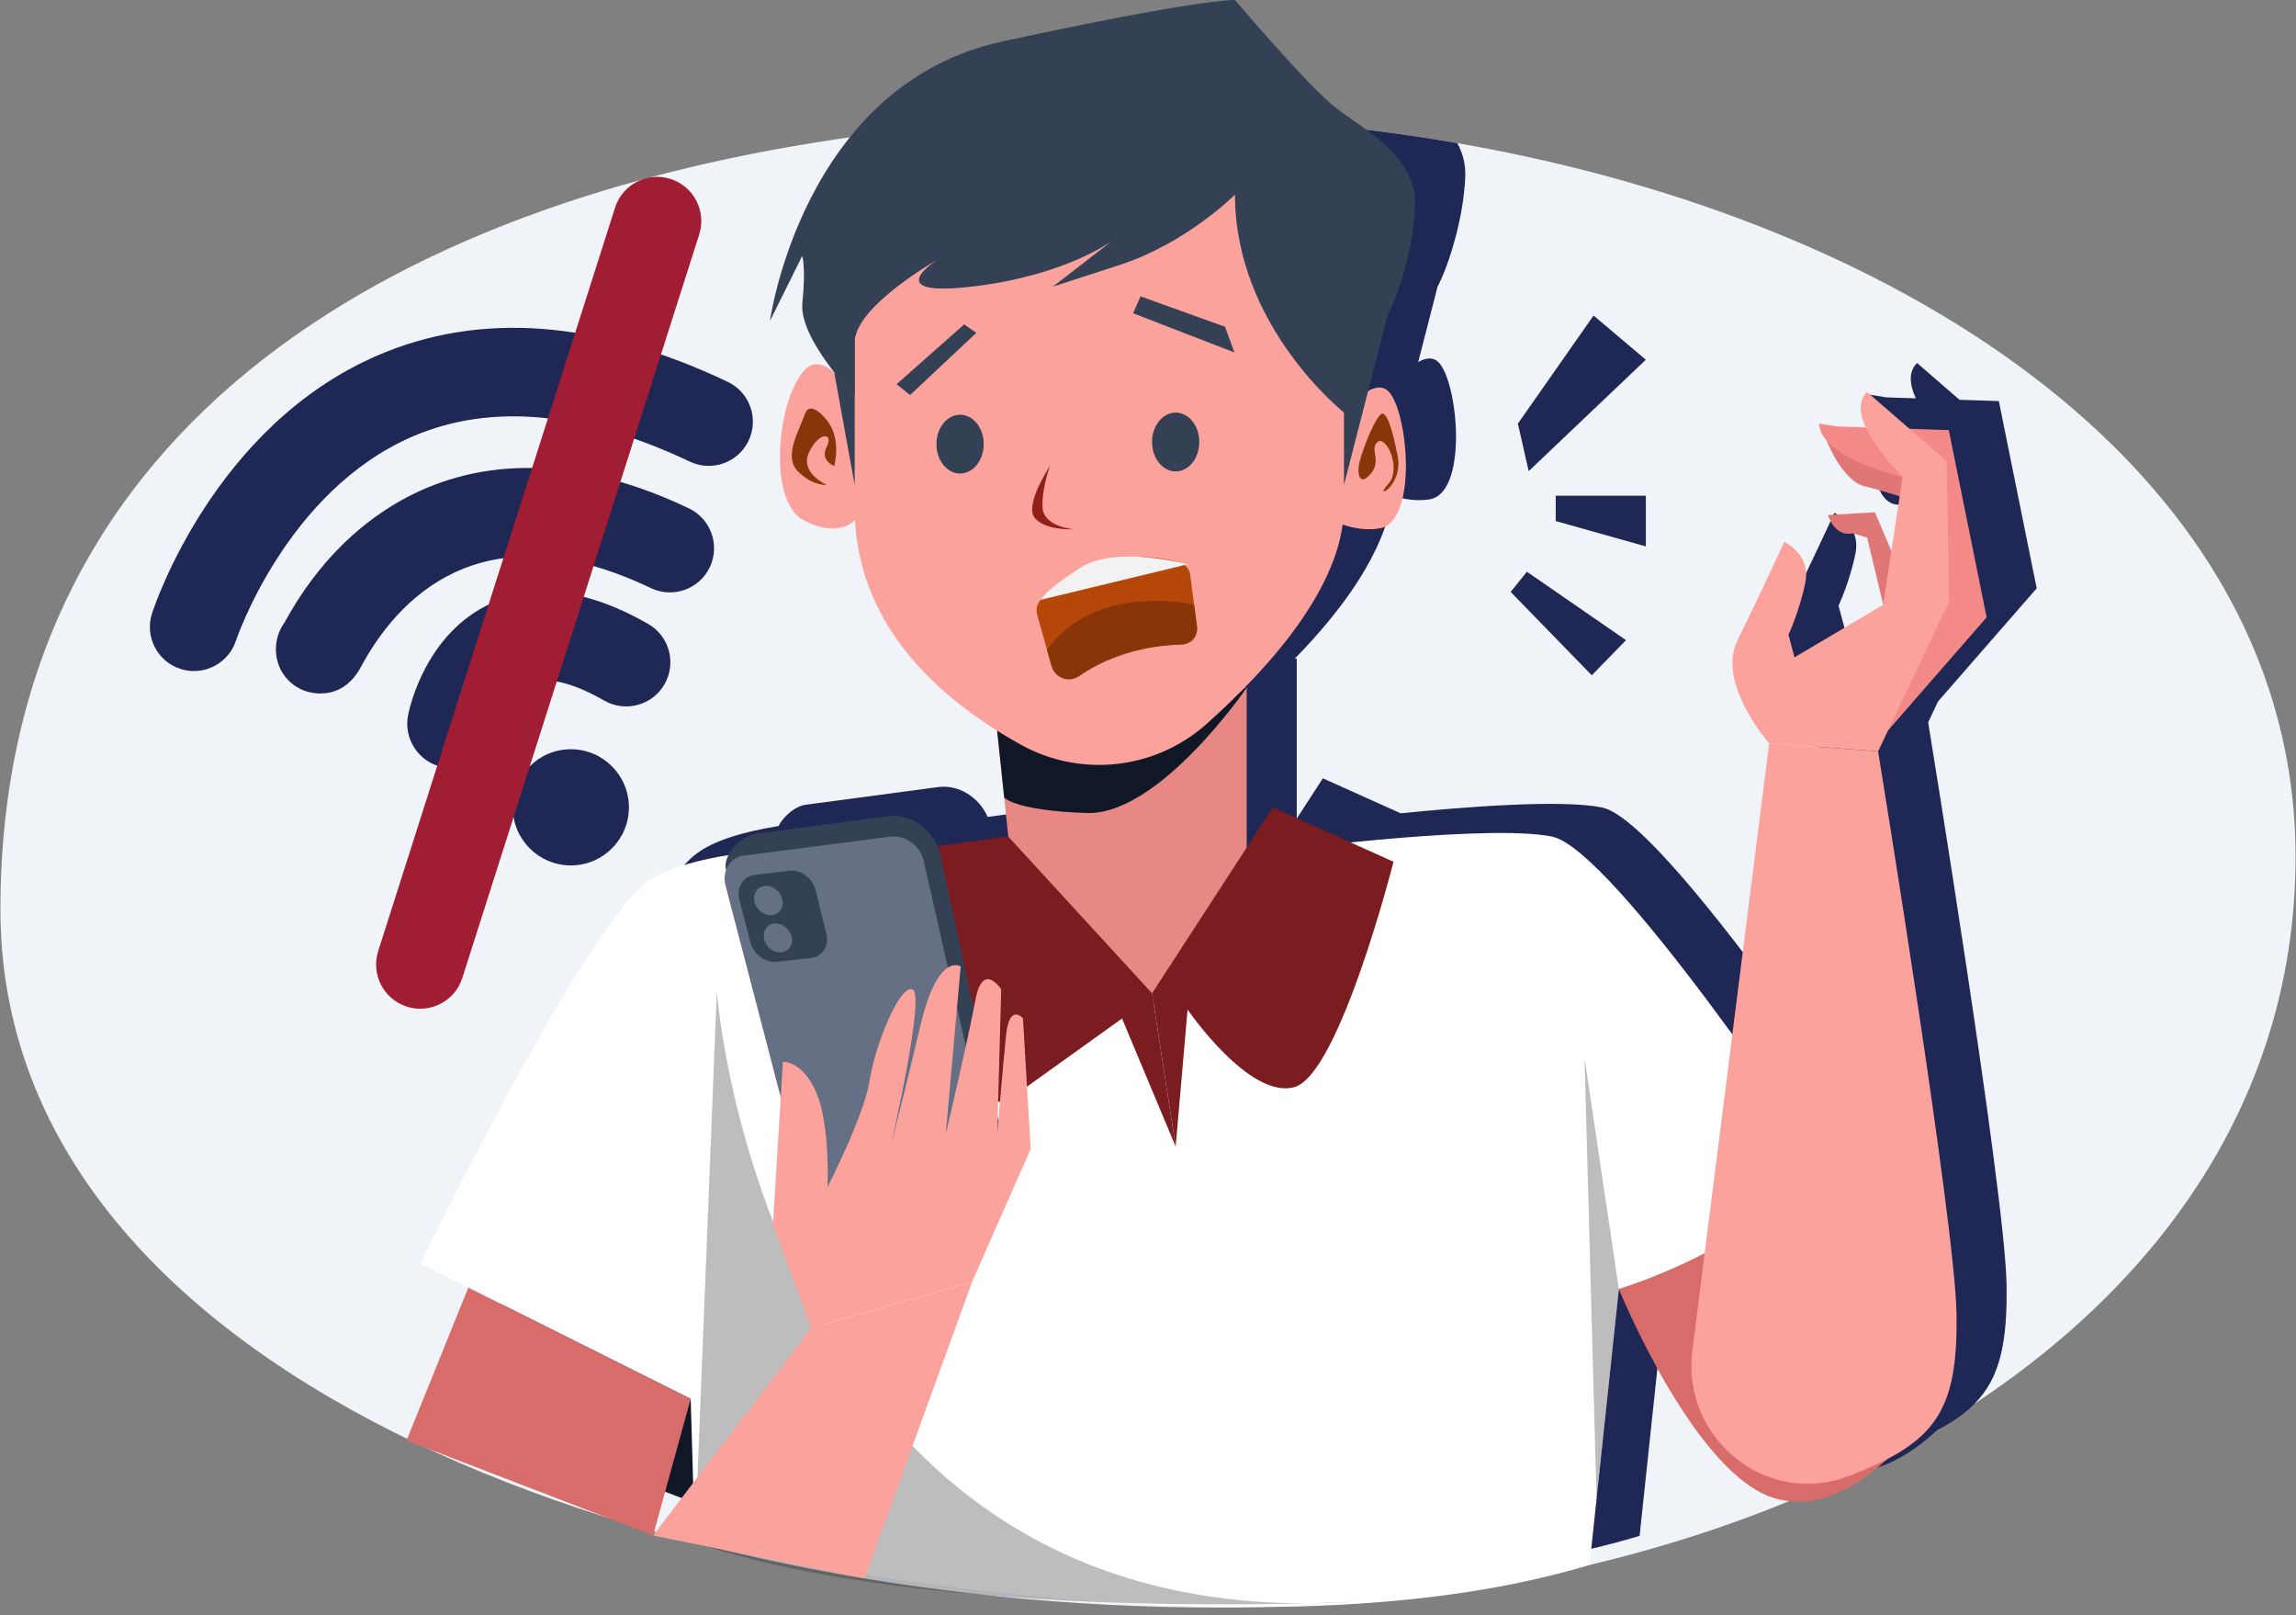 <svg width="273" height="192" viewBox="0 0 273 192" fill="none" xmlns="http://www.w3.org/2000/svg">
<rect x="0" y="0" width="273" height="192" fill="#808080" stroke="none"/>
<g clip-path="url(#clip0_6634_279096)">
<path d="M272.946 101.856C272.946 129.176 258.126 151.411 234.796 166.846C230.301 169.826 225.486 172.551 220.396 175.011V175.016C198.876 185.421 172.501 191.086 144.701 191.086C76.261 191.086 0.051 163.021 0.051 108.126C0.051 49.581 48.636 22.806 104.851 15.816C115.381 14.506 126.181 13.891 136.981 13.891C149.236 13.891 161.456 14.951 173.271 17.011C227.431 26.431 272.946 56.791 272.946 101.856Z" fill="#F0F3F7"/>
<path d="M61.633 149.609L54.293 167.774L83.603 179.059L88.073 162.829L61.633 149.609Z" fill="#101828"/>
<path d="M238.583 152.616C238.708 159.676 237.768 163.816 234.798 166.846C233.633 168.036 232.153 169.056 230.303 170.016C227.688 172.441 224.223 174.771 220.398 175.011V175.016C219.353 175.081 218.278 174.991 217.188 174.701C207.542 172.151 198.438 149.761 198.438 149.761L194.952 182.566C177.912 187.721 157.108 188.236 138.428 187.036C122.773 186.501 103.843 184.826 89.802 180.316L83.608 179.056L88.368 172.821L88.078 162.831L55.938 146.761C55.938 146.761 75.007 107.546 82.722 101.546C84.828 99.906 88.438 98.856 92.573 98.191C93.213 96.936 94.623 95.816 95.763 95.666L111.578 93.556C113.988 93.236 116.437 94.786 117.432 97.106L125.848 95.991L125.353 91.331L125.318 91.021L124.512 83.386C114.577 77.131 108.212 68.931 107.627 58.366C107.627 58.366 105.652 60.616 101.472 58.366C97.293 56.116 98.257 44.546 101.472 40.686C102.562 39.376 103.882 39.736 105.142 40.786C103.292 38.426 101.112 35.056 101.362 32.546C101.792 28.261 101.343 26.971 101.343 26.971L97.507 34.686C97.507 34.686 98.853 24.896 104.858 15.816C115.388 14.506 126.188 13.891 136.988 13.891C149.243 13.891 161.463 14.951 173.278 17.011C173.913 18.181 174.278 19.491 174.223 20.971C174.128 23.521 173.612 26.226 172.967 28.571C172.322 30.921 171.548 32.916 170.938 34.046L168.628 43.031C169.608 42.481 170.548 42.391 171.223 43.261C173.473 46.151 174.463 58.701 169.938 59.366C168.322 59.601 166.843 59.336 165.603 58.901C164.663 65.711 159.473 72.656 153.948 78.296H154.188V97.301L157.293 92.516L166.543 96.676C174.023 95.921 185.728 94.996 190.508 95.991C194.678 96.856 204.392 109.151 211.938 119.506L216.312 84.911C216.312 84.911 210.038 77.776 212.543 72.691C215.048 67.601 218.118 60.966 218.118 60.966C218.118 60.966 221.273 62.396 220.628 65.726C219.983 69.056 218.607 72.001 218.607 72.001L219.327 74.686L229.878 68.451L227.963 60.451L226.258 59.946C224.023 60.396 223.308 57.766 223.308 57.766L228.893 57.441L230.848 62.046L231.838 55.541C230.633 55.166 229.048 54.696 227.663 54.356C225.008 53.696 223.158 48.941 223.158 48.941C222.618 48.321 222.283 47.641 222.258 46.901L224.283 47.236L227.798 47.351C227.078 45.771 226.863 44.206 227.943 43.146L232.988 47.521L237.668 47.676L242.168 69.931L230.438 83.381L229.263 85.866C229.263 85.866 238.383 141.646 238.583 152.616Z" fill="#1F2855"/>
<path d="M211.23 137.68L229.23 167.79C229.23 167.79 220.875 180.715 211.23 178.16C201.585 175.605 192.48 153.215 192.48 153.215L211.23 137.68Z" fill="#D86C6A"/>
<path d="M112.335 100.874C112.335 100.874 84.481 98.999 76.766 104.999C69.05 110.999 49.98 150.214 49.98 150.214L82.126 166.284L82.621 183.364C82.621 183.364 147.155 198.684 189 186.019L192.485 153.214C192.485 153.214 210.485 147.859 216.055 137.359C216.055 137.359 191.84 100.964 184.555 99.449C177.27 97.934 153.91 100.879 153.91 100.879H112.34L112.335 100.874Z" fill="white"/>
<path d="M148.231 107.95L136.496 120L120.586 106.02L118.016 81.75H148.231V107.95Z" fill="#E88885"/>
<path d="M148.232 81.75C148.232 81.75 137.837 96.965 129.162 96.645C120.487 96.325 119.402 94.79 119.402 94.79L118.562 86.845L148.237 81.75H148.232Z" fill="#101828"/>
<path d="M143.477 86.045C137.352 91.505 128.457 92.485 121.292 88.475C109.267 81.74 101.617 72.53 101.617 60.22V50.895V16.5H159.797V60.22C159.797 69.54 150.927 79.405 143.477 86.04V86.045Z" fill="#FCA29D"/>
<path d="M103.872 50.891C103.872 50.891 98.728 40.286 95.517 44.141C92.308 47.996 91.338 59.571 95.517 61.821C99.698 64.071 101.672 61.821 101.672 61.821L103.872 50.891Z" fill="#FCA29D"/>
<path d="M157.87 51.532C157.87 51.532 163.015 43.817 165.265 46.712C167.515 49.607 168.505 62.157 163.98 62.817C159.455 63.477 155.945 60.212 155.945 60.212L157.875 51.532H157.87Z" fill="#FCA29D"/>
<path d="M146.836 23.146C146.836 23.146 141.051 28.931 133.121 31.501L125.191 34.071L132.261 28.606C132.261 28.606 126.691 32.786 115.546 34.071C104.401 35.356 111.476 30.856 111.476 30.856C111.476 30.856 101.621 36.426 101.621 40.711C101.621 44.996 101.621 47.061 101.621 47.061C101.621 47.061 94.976 40.286 95.406 35.996C95.836 31.706 95.386 30.426 95.386 30.426L91.551 38.141C91.551 38.141 95.406 10.071 119.196 4.926C142.986 -0.219 146.836 0.001 146.836 0.001C146.836 0.001 155.406 10.071 158.621 12.646C161.836 15.221 168.476 18.431 168.266 24.431C168.056 30.431 165.481 37.286 164.411 38.361C163.341 39.436 159.806 49.041 159.806 49.041C159.806 49.041 146.841 38.791 146.841 23.146H146.836Z" fill="#344054"/>
<path d="M134.73 37.237L146.78 41.897L145.655 38.842L135.61 35.227L134.73 37.237Z" fill="#344054"/>
<path d="M116.085 39.568L115.58 40.042L108.21 46.958L106.605 45.672L114.64 38.562" fill="#344054"/>
<path d="M114.154 56.287C115.706 56.287 116.964 54.722 116.964 52.792C116.964 50.862 115.706 49.297 114.154 49.297C112.602 49.297 111.344 50.862 111.344 52.792C111.344 54.722 112.602 56.287 114.154 56.287Z" fill="#344054"/>
<path d="M139.79 56.037C141.342 56.037 142.6 54.472 142.6 52.542C142.6 50.612 141.342 49.047 139.79 49.047C138.239 49.047 136.98 50.612 136.98 52.542C136.98 54.472 138.239 56.037 139.79 56.037Z" fill="#344054"/>
<path d="M124.844 55.391C124.844 55.391 121.739 60.051 123.049 61.581C124.359 63.111 127.654 62.911 127.654 62.911C127.654 62.911 124.039 62.626 123.959 60.296C123.879 57.966 124.844 55.396 124.844 55.396V55.391Z" fill="#912018"/>
<path d="M123.759 71.303C125.674 69.313 131.399 64.493 140.184 66.828C140.899 67.018 141.429 67.633 141.524 68.368L142.329 74.543C142.469 75.623 141.654 76.588 140.564 76.618C137.364 76.713 131.174 77.253 127.854 79.878C126.829 80.688 125.314 80.178 124.964 78.923L123.319 73.068C123.144 72.443 123.309 71.768 123.759 71.298V71.303Z" fill="#B54708"/>
<path d="M141.982 71.876C141.982 71.876 130.332 69.106 124.492 77.246L125.042 79.196C125.437 80.601 127.092 81.211 128.292 80.381C130.582 78.796 134.577 76.816 140.432 76.601C141.587 76.561 142.462 75.541 142.312 74.391L141.982 71.876Z" fill="#893409"/>
<path d="M123.758 71.299L141.203 67.079C141.203 67.079 132.818 64.774 128.538 67.449C124.258 70.124 123.758 71.304 123.758 71.304V71.299Z" fill="#F2F2F2"/>
<path d="M101.622 47.07V57.65L99.188 44.25L101.622 47.07Z" fill="#344054"/>
<path d="M159.801 49.038V57.648L164.981 37.508L159.801 44.248V49.038Z" fill="#344054"/>
<path d="M98.3 49.931C98.3 49.931 96.315 47.361 95.675 49.286C95.035 51.211 93.105 54.251 94.87 56.026C96.635 57.801 98.3 57.641 98.3 57.641C98.3 57.641 95 56.206 96.22 53.711C97.44 51.216 99.155 51.466 98.3 53.106C97.445 54.746 99.185 55.391 99.185 55.391C99.185 55.391 100.125 52.176 98.3 49.926V49.931Z" fill="#893409"/>
<path d="M166.071 53.712C166.071 53.712 165.106 48.322 164.141 49.288C163.176 50.252 161.701 54.267 161.556 55.392C161.411 56.517 161.731 57.803 163.016 56.278C164.301 54.752 162.806 53.367 163.796 52.532C164.786 51.697 166.786 55.722 164.981 57.648C163.176 59.572 167.196 57.682 166.071 53.712Z" fill="#893409"/>
<path d="M119.887 99.445L136.977 118.07L139.787 136.285L133.412 121.07L120.327 130.445C118.717 131.6 116.452 130.76 115.982 128.84L109.117 100.875L119.887 99.445Z" fill="#7B1D20"/>
<path d="M151.335 95.977L136.98 118.077L139.79 136.292L141.205 120.007C141.205 120.007 148.55 130.722 153.91 129.222C159.27 127.722 165.695 102.437 165.695 102.437L151.34 95.982L151.335 95.977Z" fill="#7B1D20"/>
<g style="mix-blend-mode:multiply" opacity="0.3">
<path d="M85.232 117.867C85.232 117.867 90.922 195.182 161.522 190.377C161.522 190.377 111.072 193.052 82.617 183.367L85.232 117.867Z" fill="#212121"/>
</g>
<g style="mix-blend-mode:multiply" opacity="0.3">
<path d="M188.406 125.781L189.831 178.156L192.481 153.211L188.406 125.781Z" fill="#212121"/>
</g>
<path d="M115.785 141.901L100.39 140.836C98.795 140.941 97.16 139.731 96.745 138.141L86.33 103.411C85.87 101.646 88.135 99.341 89.805 99.121L105.62 97.011C108.365 96.646 111.16 98.706 111.8 101.571L119.14 135.236C119.72 137.816 118.4 141.731 115.785 141.896V141.901Z" fill="#344054"/>
<path d="M115.729 141.962L99.039 143.027C97.454 143.127 95.829 141.922 95.419 140.347L86.274 105.292C85.814 103.537 86.784 101.922 88.439 101.707L105.889 99.447C107.644 99.222 109.424 100.532 109.839 102.362L118.109 138.797C118.479 140.437 117.409 141.857 115.734 141.962H115.729Z" fill="#667085"/>
<path d="M96.406 113.88L92.346 114.325C90.996 114.47 89.601 113.44 89.231 112.025L87.916 106.945C87.541 105.505 88.346 104.18 89.711 104.01L93.811 103.495C95.196 103.32 96.631 104.38 96.991 105.845L98.261 111.005C98.616 112.44 97.776 113.735 96.406 113.885V113.88Z" fill="#344054"/>
<path d="M93.004 106.848C93.244 107.808 92.704 108.668 91.799 108.773C90.894 108.878 89.969 108.193 89.724 107.243C89.479 106.288 90.009 105.418 90.914 105.308C91.819 105.198 92.754 105.888 92.999 106.848H93.004Z" fill="#667085"/>
<path d="M94.126 111.306C94.366 112.251 93.826 113.101 92.926 113.201C92.026 113.301 91.106 112.621 90.866 111.676C90.626 110.731 91.156 109.881 92.056 109.776C92.956 109.671 93.886 110.356 94.126 111.306Z" fill="#667085"/>
<path d="M82.12 166.283L77.655 182.512L48.34 171.223L55.68 153.062L82.12 166.283Z" fill="#D86C6A"/>
<path d="M98.395 141.123C98.395 141.123 98.725 133.888 97.095 129.963C95.465 126.038 93.09 126.228 93.09 126.228L91.91 145.543L96.475 157.848L115.575 152.388L122.55 136.578L121.635 121.048C121.635 121.048 120.005 119.128 119.61 123.138C119.215 127.153 118.58 134.668 118.58 134.668L119.045 117.603C119.045 117.603 116.84 114.188 115.98 118.858C115.12 123.528 112.45 134.843 112.45 134.843L114.225 114.883C114.225 114.883 111.53 113.053 109.435 121.923C107.34 130.798 105.915 136.178 105.915 136.178C105.915 136.178 110.075 118.183 108.5 117.608C106.925 117.033 104.005 124.388 103.4 128.448C102.795 132.508 98.39 141.113 98.39 141.113L98.395 141.123Z" fill="#FCA29D"/>
<path d="M96.481 157.851L77.656 182.521L102.776 187.631L115.581 152.391L96.481 157.851Z" fill="#FCA29D"/>
<path d="M220.85 52.736L217.195 52.391C217.195 52.391 219.045 57.146 221.7 57.801C224.355 58.456 227.76 59.591 227.76 59.591C227.76 59.591 227.42 53.171 220.845 52.736H220.85Z" fill="#E07777"/>
<path d="M226.127 68.396L222.937 60.891L217.352 61.221C217.352 61.221 218.067 63.846 220.302 63.401L222.007 63.901L223.922 71.901L226.127 68.396Z" fill="#E07777"/>
<path d="M218.33 50.687L231.715 51.127L236.215 73.382L224.485 86.832L227.76 60.372L227.77 57.112C227.77 57.112 216.44 54.807 216.305 50.352L218.33 50.687Z" fill="#F48A87"/>
<path d="M210.353 88.359C210.353 88.359 204.078 81.224 206.583 76.139C209.088 71.054 212.158 64.419 212.158 64.419C212.158 64.419 215.313 65.844 214.668 69.174C214.023 72.504 212.653 75.454 212.653 75.454L213.368 78.139L223.918 71.899L226.233 56.659C226.233 56.659 218.928 49.604 221.993 46.594L231.468 54.814L231.738 71.519L223.313 89.314L210.358 88.359H210.353Z" fill="#FCA29D"/>
<path d="M210.355 88.359L223.31 89.314C223.31 89.314 232.43 145.094 232.63 156.064C232.84 167.854 230.085 171.499 219.885 175.429C219.655 175.519 219.43 175.599 219.205 175.674C209.575 178.899 199.945 170.659 201.22 160.584L210.36 88.359H210.355Z" fill="#FCA29D"/>
<path d="M38.111 82.436C37.096 82.436 36.321 82.156 36.141 82.087C33.621 81.102 32.296 78.447 32.986 75.776C33.161 75.102 33.461 74.492 33.851 73.962C37.081 68.061 41.291 63.456 46.371 60.267C53.311 55.911 65.111 52.407 81.916 60.431C84.531 61.681 85.641 64.817 84.391 67.431C83.141 70.046 80.006 71.156 77.391 69.906C57.001 60.161 47.046 71.582 42.926 79.257C41.531 81.856 39.576 82.431 38.111 82.431V82.436ZM43.151 78.406C43.151 78.406 43.151 78.406 43.151 78.412C43.151 78.412 43.151 78.412 43.151 78.406Z" fill="#1F2855"/>
<path d="M53.68 91.294C53.335 91.294 52.99 91.259 52.64 91.189C49.795 90.624 47.955 87.834 48.525 84.994C48.72 84.004 50.68 75.229 58.42 71.714C63.755 69.294 70.03 70.119 77.075 74.169C79.59 75.614 80.455 78.824 79.01 81.339C77.565 83.854 74.355 84.719 71.84 83.274C69.14 81.724 65.38 80.114 62.79 81.264C59.87 82.559 58.82 87.049 58.81 87.094C58.31 89.589 56.125 91.299 53.68 91.299V91.294Z" fill="#1F2855"/>
<path d="M23.071 79.77C22.531 79.77 21.986 79.685 21.446 79.51C18.696 78.615 17.186 75.665 18.076 72.91C18.371 72.005 25.466 50.635 44.886 42.255C57.061 37 71.071 38.05 86.521 45.385C89.141 46.63 90.256 49.76 89.011 52.38C87.766 55 84.636 56.115 82.016 54.87C69.446 48.905 58.376 47.895 49.111 51.865C34.076 58.31 28.116 75.975 28.056 76.15C27.331 78.36 25.271 79.765 23.066 79.765L23.071 79.77Z" fill="#1F2855"/>
<path d="M67.874 102.872C71.687 102.872 74.779 99.781 74.779 95.968C74.779 92.154 71.687 89.062 67.874 89.062C64.06 89.062 60.969 92.154 60.969 95.968C60.969 99.781 64.06 102.872 67.874 102.872Z" fill="#1F2855"/>
<path d="M49.973 119.907C49.443 119.907 48.908 119.827 48.378 119.657C45.613 118.777 44.088 115.822 44.968 113.062L73.133 24.682C74.013 21.922 76.968 20.392 79.728 21.272C82.493 22.152 84.018 25.107 83.138 27.867L54.973 116.247C54.263 118.477 52.198 119.902 49.973 119.902V119.907Z" fill="#A11D33"/>
<path d="M180.48 50.358L189.48 37.508L195.695 42.763L181.765 56.003L180.48 50.358Z" fill="#1F2855"/>
<path d="M184.98 58.922H195.695V64.952L184.98 61.937V58.922Z" fill="#1F2855"/>
<path d="M181.551 67.961L193.336 76.096L189.266 80.271L179.621 70.361L181.551 67.961Z" fill="#1F2855"/>
</g>
<defs>
<clipPath id="clip0_6634_279096">
<rect width="272.895" height="191.085" fill="white" transform="translate(0.051)"/>
</clipPath>
</defs>
</svg>
